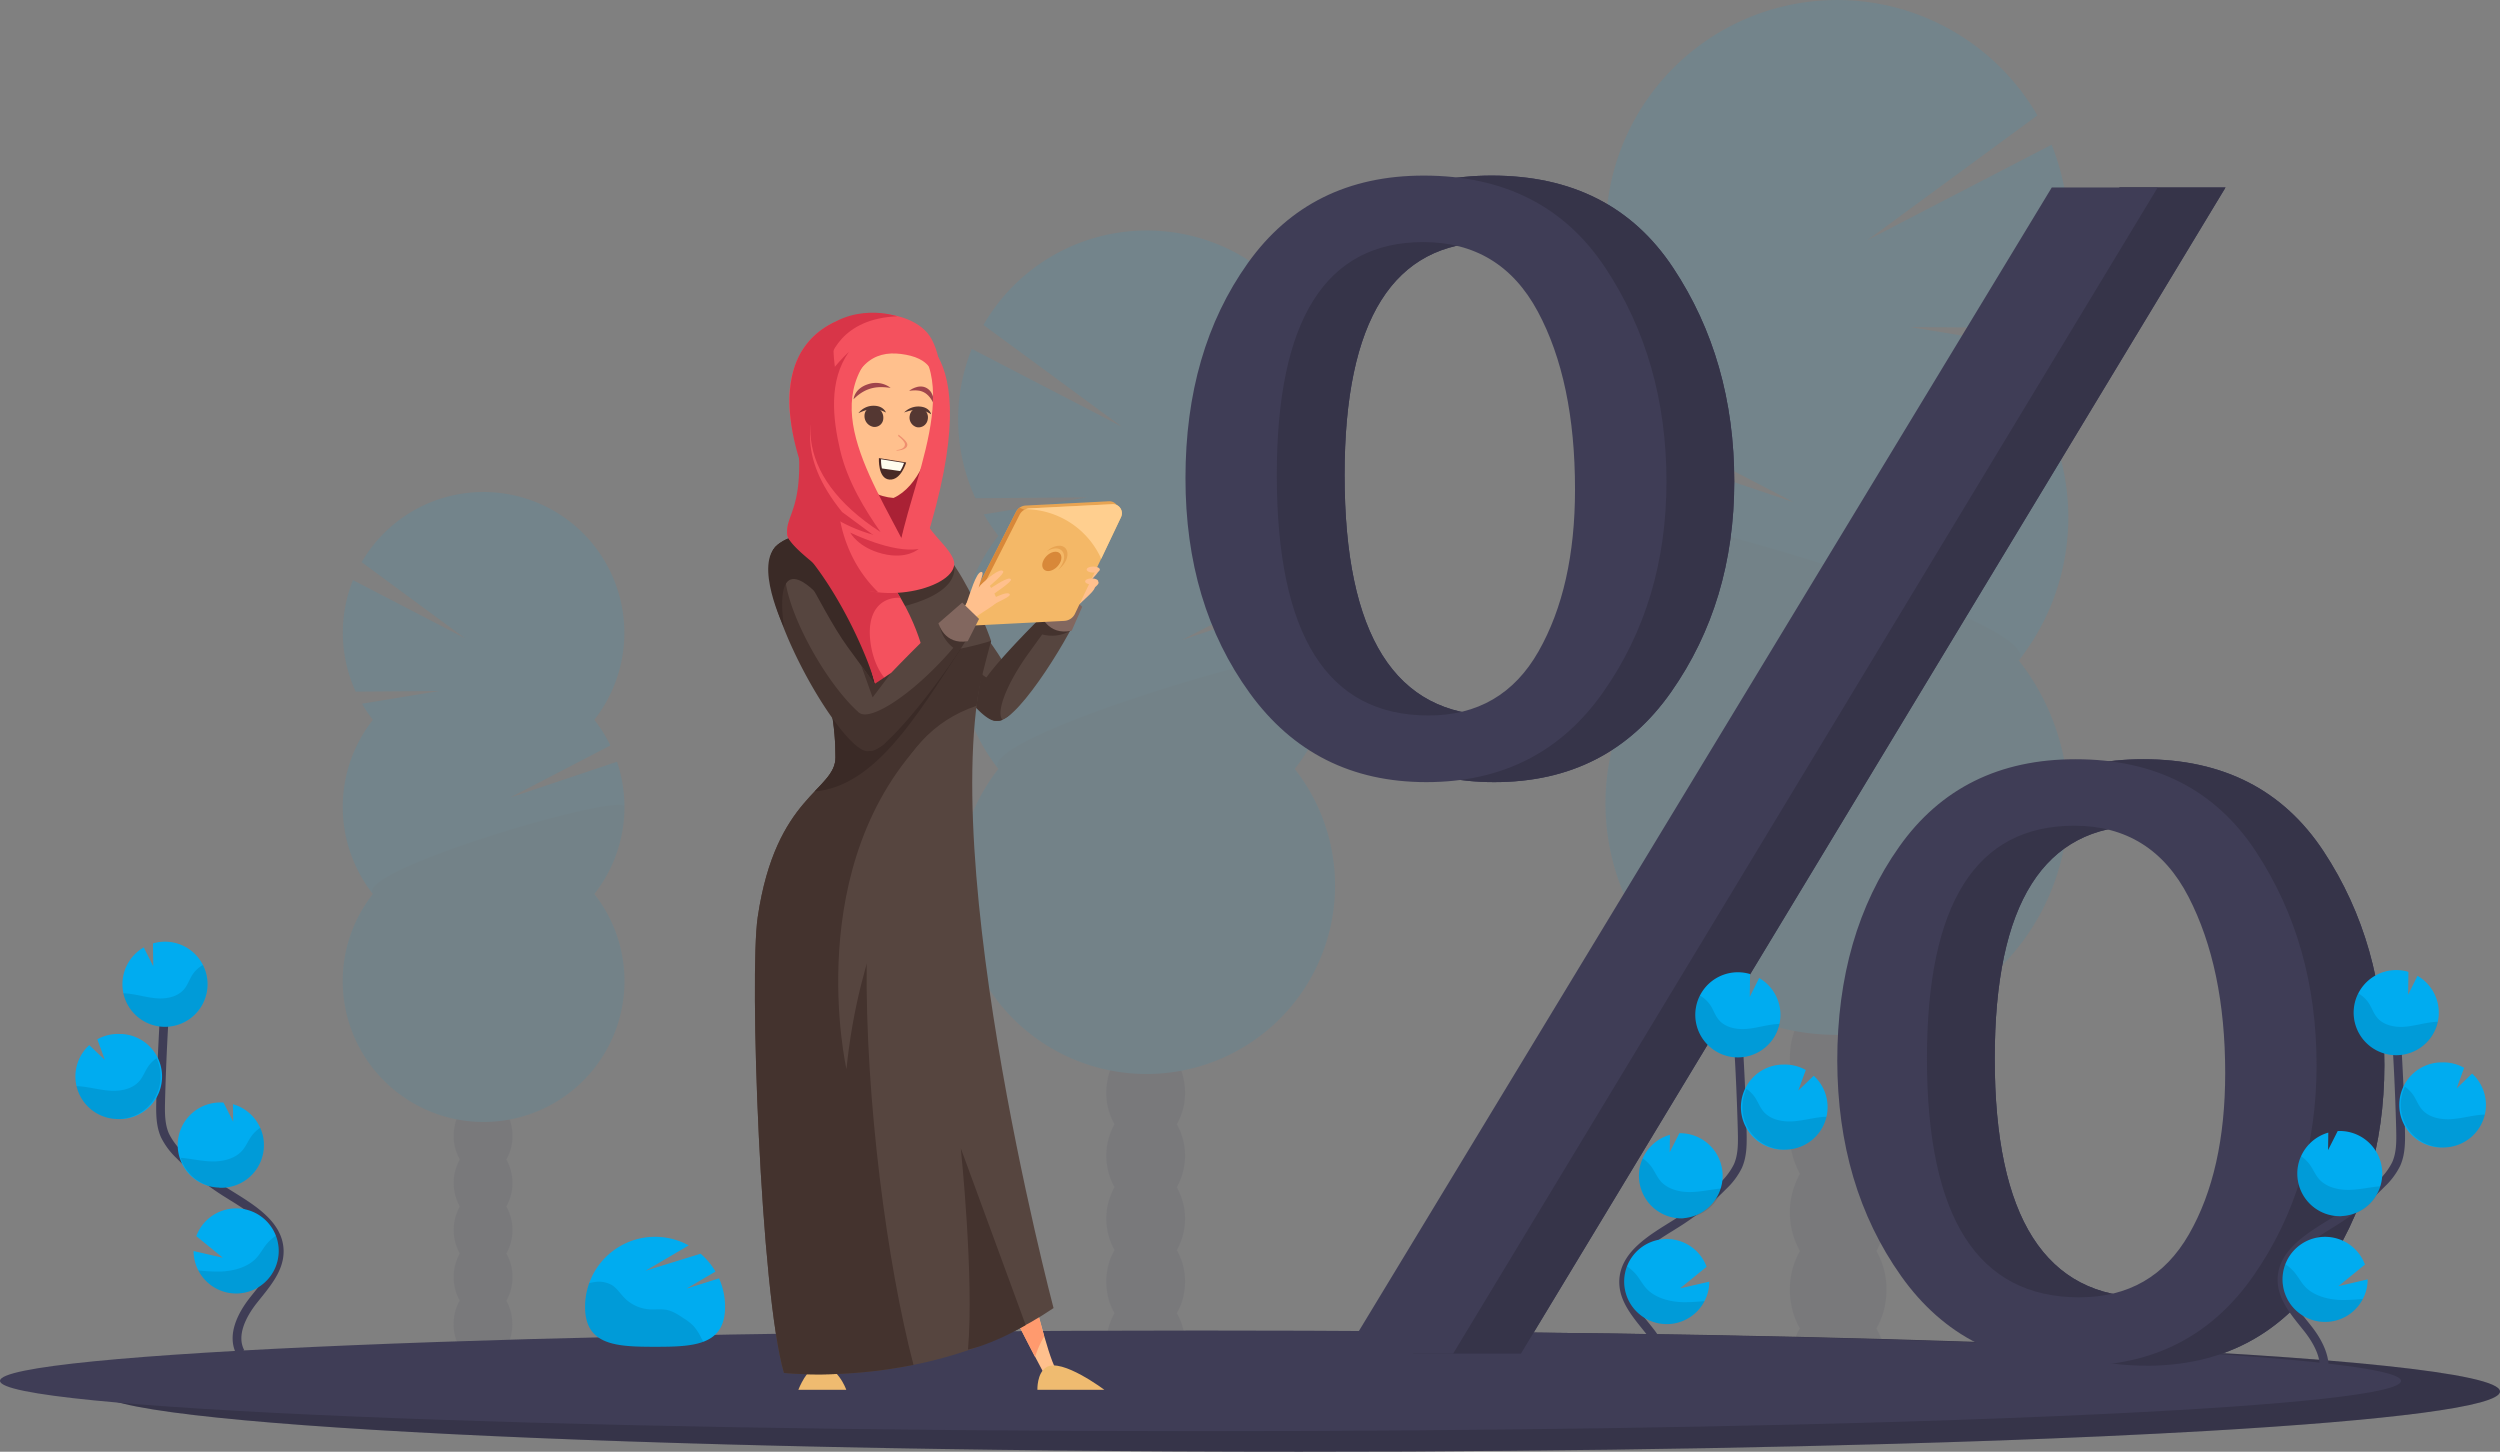 <svg id="bf2b12fd-98ef-4df9-abe4-52340225686d" xmlns="http://www.w3.org/2000/svg" viewBox="0 0 1143 663.72"><rect x="0" y="0" width="1143" height="663.72" fill="#808080" stroke="none"/><defs><style>.cls-1,.cls-4{opacity:0.1;}.cls-2{fill:#3f3d56;}.cls-3{fill:#00acf0;}.cls-4,.cls-5{isolation:isolate;}.cls-5{opacity:0.15;}.cls-6{fill:none;stroke:#3f3d56;stroke-miterlimit:10;stroke-width:4px;}.cls-7{fill:#ffc08d;}.cls-8{fill:#ff9a6e;}.cls-9{fill:#efbb70;}.cls-10{fill:#56453f;}.cls-11{fill:#44332e;}.cls-12{fill:#3a2a26;}.cls-13{fill:#f4515e;}.cls-14{fill:#d83548;}.cls-15{fill:#aa2135;}.cls-16{fill:#a0444b;}.cls-17{fill:#ef8f6f;}.cls-18{fill:#543732;}.cls-19{fill:#492a26;}.cls-20{fill:#fffdee;}.cls-21{fill:#82675f;}.cls-22{fill:#e8a452;}.cls-23{fill:#d88839;}.cls-24{fill:#f4b867;}.cls-25{fill:#ffcf8f;}</style></defs><g class="cls-1"><ellipse class="cls-2" cx="840.37" cy="625" rx="22.09" ry="28.91"/><path class="cls-2" d="M857.85,501.35a34.87,34.87,0,0,0,4.65-17.67c0-16-9.89-28.91-22.09-28.91s-22.08,12.94-22.08,28.91a34.86,34.86,0,0,0,4.61,17.67,36.13,36.13,0,0,0,0,35.33,36.15,36.15,0,0,0,0,35.34,34.86,34.86,0,0,0-4.61,17.67c0,16,9.89,28.91,22.08,28.91s22.09-12.94,22.09-28.91A34.86,34.86,0,0,0,857.89,572a36.15,36.15,0,0,0,0-35.34,36.13,36.13,0,0,0,0-35.33Z" transform="translate(0 -0.03)"/><ellipse class="cls-2" cx="840.37" cy="448.32" rx="22.09" ry="28.91"/><ellipse class="cls-2" cx="840.37" cy="412.98" rx="22.09" ry="28.91"/><path class="cls-3" d="M923.05,171.19a106.94,106.94,0,0,0,8.22-12.11l-58-9.53L936,150a106,106,0,0,0,2-83.82l-84.22,43.66L931.5,52.8A105.8,105.8,0,1,0,756.75,171.19a106.4,106.4,0,0,0-12.06,19.29L820,229.62l-80.32-27a105.8,105.8,0,0,0,17,99.34A105.79,105.79,0,1,0,923,302a105.79,105.79,0,0,0,0-130.81Z" transform="translate(0 -0.03)"/><path class="cls-4" d="M734.11,236.6A105.29,105.29,0,0,0,756.75,302a105.79,105.79,0,1,0,166.3,0C937.23,284,734.11,224.72,734.11,236.6Z" transform="translate(0 -0.03)"/></g><g class="cls-1"><ellipse class="cls-2" cx="220.81" cy="605.39" rx="13.44" ry="17.6"/><path class="cls-2" d="M231.5,530.13a21.15,21.15,0,0,0,2.81-10.76c0-9.72-6-17.6-13.45-17.6s-13.44,7.88-13.44,17.6a21.24,21.24,0,0,0,2.8,10.76,22.07,22.07,0,0,0,0,21.51,22.07,22.07,0,0,0,0,21.51,21.2,21.2,0,0,0-2.8,10.75c0,9.73,6,17.61,13.44,17.61s13.45-7.88,13.45-17.61a21.11,21.11,0,0,0-2.81-10.75,22,22,0,0,0,0-21.51,22,22,0,0,0,0-21.51Z" transform="translate(0 -0.03)"/><ellipse class="cls-2" cx="220.81" cy="497.83" rx="13.44" ry="17.6"/><ellipse class="cls-2" cx="220.81" cy="476.32" rx="13.44" ry="17.6"/><path class="cls-3" d="M170.5,329.13a63.21,63.21,0,0,1-5-7.37l35.33-5.8-38.21.29a64.57,64.57,0,0,1-1.23-51l51.23,26.61-47.27-34.8a64.4,64.4,0,1,1,106.37,72.07,64.44,64.44,0,0,1,7.34,11.73L233.2,364.7l48.9-16.41a64.44,64.44,0,0,1-10.38,60.48,64.4,64.4,0,1,1-101.24,0,64.43,64.43,0,0,1,0-79.64Z" transform="translate(0 -0.03)"/><path class="cls-4" d="M285.5,369a64.12,64.12,0,0,1-13.78,39.82,64.4,64.4,0,1,1-101.24,0C161.85,397.86,285.5,361.72,285.5,369Z" transform="translate(0 -0.03)"/></g><g class="cls-1"><ellipse class="cls-2" cx="523.81" cy="614.76" rx="17.99" ry="23.55"/><path class="cls-2" d="M538.05,514a28.39,28.39,0,0,0,3.75-14.4c0-13-8-23.55-18-23.55s-18,10.55-18,23.55a28.4,28.4,0,0,0,3.76,14.4,29.45,29.45,0,0,0,0,28.79,29.43,29.43,0,0,0,0,28.78A28.4,28.4,0,0,0,505.8,586c0,13,8.06,23.55,18,23.55s18-10.55,18-23.55a28.39,28.39,0,0,0-3.75-14.4,29.48,29.48,0,0,0,0-28.78A29.5,29.5,0,0,0,538.05,514Z" transform="translate(0 -0.03)"/><ellipse class="cls-2" cx="523.81" cy="470.82" rx="17.99" ry="23.55"/><ellipse class="cls-2" cx="523.81" cy="442.03" rx="17.99" ry="23.55"/><path class="cls-3" d="M456.5,245.06a85.5,85.5,0,0,1-6.7-9.86l47.27-7.76-51.12.38a86.36,86.36,0,0,1-1.65-68.29l68.6,35.58-63.27-46.5a86.19,86.19,0,1,1,142.31,96.45,86.06,86.06,0,0,1,9.82,15.72L540.4,292.66l65.43-22a86.22,86.22,0,0,1-13.89,80.93,86.18,86.18,0,1,1-135.48,0,86.2,86.2,0,0,1,0-106.57Z" transform="translate(0 -0.03)"/><path class="cls-4" d="M610.38,298.35a85.83,85.83,0,0,1-18.44,53.28,86.18,86.18,0,1,1-135.48,0C444.91,337,610.38,288.67,610.38,298.35Z" transform="translate(0 -0.03)"/></g><path class="cls-2" d="M1143,636.22c0,6.87-50.22,13.15-133.25,18-15.1.87-31.28,1.7-48.44,2.48q-22.24,1-46.62,1.89-23.62.84-49.05,1.56c-53.54,1.53-112.73,2.63-175.61,3.18q-22.89.21-46.39.32-24.48.11-49.52.1c-303.14,0-548.87-12.31-548.87-27.5s245.73-27.5,548.87-27.5c130.51,0,250.36,2.29,344.56,6.09l10.3.42H949C1067.7,620.29,1143,627.86,1143,636.22Z" transform="translate(0 -0.03)"/><path class="cls-5" d="M1143,636.22c0,6.87-50.22,13.15-133.25,18-15.1.87-31.28,1.7-48.44,2.48q-22.24,1-46.62,1.89-23.62.84-49.05,1.56c-53.54,1.53-112.73,2.63-175.61,3.18q-22.89.21-46.39.32-24.48.11-49.52.1c-303.14,0-548.87-12.31-548.87-27.5s245.73-27.5,548.87-27.5c130.51,0,250.36,2.29,344.56,6.09l10.3.42H949C1067.7,620.29,1143,627.86,1143,636.22Z" transform="translate(0 -0.03)"/><path class="cls-2" d="M1097.75,631.38c0,5.74-50.22,11-133.25,15-15.09.73-31.28,1.42-48.43,2.07q-22.25.84-46.62,1.58-23.62.71-49.05,1.31c-53.55,1.28-112.74,2.2-175.62,2.66q-22.87.16-46.39.26-24.48.09-49.51.09C245.74,654.35,0,644.06,0,631.35s245.74-23,548.88-23c130.5,0,250.35,1.91,344.55,5.09l10.3.35h.07C1022.5,618.06,1097.75,624.35,1097.75,631.38Z" transform="translate(0 -0.03)"/><path class="cls-2" d="M683.11,357.62q-51.18,0-80.67-40.63T573,218.55q0-58.2,28.52-98.24t80.46-40q55.08,0,83,42.19t27.93,97.66q0,55.07-28.9,96.28T683.11,357.62Zm1-30.47q33.67,0,50.33-29.35t16.66-74q0-49.7-17.05-81.39t-52.3-31.7q-67,0-67,106.44,0,110,69.34,110Zm11.24,291.79H646L969.08,85.74h48.42Zm285.82,5.47q-51.95,0-81-41T871,485q0-57.81,28.32-97.85t80.66-40q54.69,0,82.42,42.19T1090.14,487q0,54.7-28.71,96.1t-80.28,41.36Zm.58-31.25q33.51,0,50.06-28.85t16.55-73.7q0-48-16.75-80.51t-52.19-32.56Q912,377.54,912,484q0,109.18,69.7,109.18Z" transform="translate(0 -0.03)"/><path class="cls-2" d="M683.11,357.62q-51.18,0-80.67-40.63T573,218.55q0-58.2,28.52-98.24t80.46-40q55.08,0,83,42.19t27.93,97.66q0,55.07-28.9,96.28T683.11,357.62Zm1-30.47q33.67,0,50.33-29.35t16.66-74q0-49.7-17.05-81.39t-52.3-31.7q-67,0-67,106.44,0,110,69.34,110Zm11.24,291.79H646L969.08,85.74h48.42Zm285.82,5.47q-51.95,0-81-41T871,485q0-57.81,28.32-97.85t80.66-40q54.69,0,82.42,42.19T1090.14,487q0,54.7-28.71,96.1t-80.28,41.36Zm.58-31.25q33.51,0,50.06-28.85t16.55-73.7q0-48-16.75-80.51t-52.19-32.56Q912,377.54,912,484q0,109.18,69.7,109.18Z" transform="translate(0 -0.03)"/><path class="cls-5" d="M683.11,357.62q-51.18,0-80.67-40.63T573,218.55q0-58.2,28.52-98.24t80.46-40q55.08,0,83,42.19t27.93,97.66q0,55.07-28.9,96.28T683.11,357.62Zm1-30.47q33.67,0,50.33-29.35t16.66-74q0-49.7-17.05-81.39t-52.3-31.7q-67,0-67,106.44,0,110,69.34,110Zm11.24,291.79H646L969.08,85.74h48.42Zm285.82,5.47q-51.95,0-81-41T871,485q0-57.81,28.32-97.85t80.66-40q54.69,0,82.42,42.19T1090.14,487q0,54.7-28.71,96.1t-80.28,41.36Zm.58-31.25q33.51,0,50.06-28.85t16.55-73.7q0-48-16.75-80.51t-52.19-32.56Q912,377.54,912,484q0,109.18,69.7,109.18Z" transform="translate(0 -0.03)"/><path class="cls-2" d="M652.11,357.62q-51.18,0-80.67-40.63T542,218.55q0-58.2,28.52-98.24t80.46-40q55.08,0,83,42.19t27.93,97.66q0,55.07-28.9,96.28T652.11,357.62Zm1-30.47q33.67,0,50.33-29.35t16.66-74q0-49.7-17.05-81.39t-52.3-31.7q-67,0-67,106.44,0,110,69.34,110Zm11.24,291.79H615L938.08,85.74H986.5Zm285.82,5.47q-51.95,0-81-41T840,485q0-57.81,28.32-97.85t80.66-40q54.69,0,82.42,42.19T1059.14,487q0,54.7-28.71,96.1t-80.28,41.36Zm.58-31.25q33.51,0,50.06-28.85t16.55-73.7q0-48-16.75-80.51T948.4,377.54Q881,377.54,881,484q0,109.18,69.72,109.18Z" transform="translate(0 -0.03)"/><path class="cls-6" d="M760.07,632.32c4.12-7.64-.56-17-5.94-23.82s-11.94-13.9-11.8-22.59c.2-12.47,13.44-19.84,24-26.46a117.41,117.41,0,0,0,21.58-17.34,31.73,31.73,0,0,0,6.63-8.88c2.19-4.88,2.12-10.43,2-15.77q-.69-26.72-2.64-53.36" transform="translate(0 -0.03)"/><path class="cls-3" d="M814,463.12a19.45,19.45,0,0,0-9.71-15.94L800,455.8l.13-10.44A19.46,19.46,0,1,0,814,463.12Z" transform="translate(0 -0.03)"/><path class="cls-3" d="M779.32,594.86a19.45,19.45,0,1,1,.94-15.67l-12.16,9.89L781.5,586A19.41,19.41,0,0,1,779.32,594.86Z" transform="translate(0 -0.03)"/><path class="cls-3" d="M769.71,557.05a19.46,19.46,0,0,1-20.35-18.53h0a19.19,19.19,0,0,1,1.68-8.87,19.51,19.51,0,0,1,12.46-10.79l-.11,8,4.41-8.72h0A19.46,19.46,0,0,1,769.62,557h0Z" transform="translate(0 -0.03)"/><path class="cls-3" d="M817,525.62a19.47,19.47,0,1,1-2.58-38.85l.76,0a19.25,19.25,0,0,1,10.42,2.47l-3.44,9.42,7.08-6.79a19.38,19.38,0,0,1,6.31,13.43,19,19,0,0,1-.5,5.36A19.47,19.47,0,0,1,817,525.62Z" transform="translate(0 -0.03)"/><path class="cls-4" d="M811.4,468.31c-4.49.49-8.85,1.89-13.36,2.17s-9.46-.8-12.31-4.31c-1.54-1.88-2.3-4.27-3.6-6.33a13.79,13.79,0,0,0-4.9-4.61,19.46,19.46,0,1,0,36.38,12.91C812.87,468.18,812.14,468.23,811.4,468.31Z" transform="translate(0 -0.03)"/><path class="cls-4" d="M817,525.62a19.47,19.47,0,0,1-18.51-27.76,14.58,14.58,0,0,1,3.91,3.92c1.39,2.09,2.23,4.51,3.86,6.43,3,3.57,8.21,4.73,12.9,4.52s9.23-1.55,13.91-2c.65-.06,1.31-.1,2-.12A19.48,19.48,0,0,1,817,525.62Z" transform="translate(0 -0.03)"/><path class="cls-4" d="M769.71,557.05a19.46,19.46,0,0,1-20.35-18.53h0a19.19,19.19,0,0,1,1.68-8.87,15.79,15.79,0,0,1,4.11,4c1.51,2.13,2.46,4.59,4.23,6.56,3.28,3.65,8.8,4.94,13.77,4.82s9.46-1.28,14.25-1.65A19.46,19.46,0,0,1,769.71,557.05Z" transform="translate(0 -0.03)"/><path class="cls-4" d="M779.32,594.86A19.46,19.46,0,0,1,743.84,579a19.61,19.61,0,0,1,4.27,3.81c1.85,2.26,3.07,4.82,5.21,6.92,4,3.9,10.4,5.51,16.12,5.66A81.54,81.54,0,0,0,779.32,594.86Z" transform="translate(0 -0.03)"/><path class="cls-6" d="M1061.07,631.32c4.12-7.64-.56-17-5.94-23.82s-11.94-13.9-11.8-22.59c.2-12.47,13.44-19.84,24-26.46a117.41,117.41,0,0,0,21.58-17.34,31.73,31.73,0,0,0,6.63-8.88c2.19-4.88,2.12-10.43,2-15.77q-.69-26.72-2.64-53.36" transform="translate(0 -0.03)"/><path class="cls-3" d="M1115,462.12a19.45,19.45,0,0,0-9.71-15.94L1101,454.8l.13-10.44A19.46,19.46,0,1,0,1115,462.12Z" transform="translate(0 -0.03)"/><path class="cls-3" d="M1080.32,593.86a19.45,19.45,0,1,1,.94-15.67l-12.16,9.89,13.4-3.12A19.41,19.41,0,0,1,1080.32,593.86Z" transform="translate(0 -0.03)"/><path class="cls-3" d="M1070.71,556.05a19.46,19.46,0,0,1-20.35-18.53h0a19.19,19.19,0,0,1,1.68-8.87,19.51,19.51,0,0,1,12.46-10.79l-.11,8,4.41-8.72h0a19.46,19.46,0,0,1,1.82,38.88h0Z" transform="translate(0 -0.03)"/><path class="cls-3" d="M1118,524.62a19.47,19.47,0,1,1-2.58-38.85l.76,0a19.25,19.25,0,0,1,10.42,2.47l-3.44,9.42,7.08-6.79a19.38,19.38,0,0,1,6.31,13.43,19,19,0,0,1-.5,5.36A19.47,19.47,0,0,1,1118,524.62Z" transform="translate(0 -0.03)"/><path class="cls-4" d="M1112.4,467.31c-4.49.49-8.85,1.89-13.36,2.17s-9.46-.8-12.31-4.31c-1.54-1.88-2.3-4.27-3.6-6.33a13.79,13.79,0,0,0-4.9-4.61,19.46,19.46,0,1,0,36.38,12.91C1113.87,467.18,1113.14,467.23,1112.4,467.31Z" transform="translate(0 -0.03)"/><path class="cls-4" d="M1118,524.62a19.47,19.47,0,0,1-18.51-27.76,14.58,14.58,0,0,1,3.91,3.92c1.39,2.09,2.23,4.51,3.86,6.43,3,3.57,8.21,4.73,12.9,4.52s9.23-1.55,13.91-2c.65-.06,1.31-.1,2-.12A19.48,19.48,0,0,1,1118,524.62Z" transform="translate(0 -0.03)"/><path class="cls-4" d="M1070.71,556.05a19.46,19.46,0,0,1-20.35-18.53h0a19.19,19.19,0,0,1,1.68-8.87,15.79,15.79,0,0,1,4.11,4c1.51,2.13,2.46,4.59,4.23,6.56,3.28,3.65,8.8,4.94,13.77,4.82,4.82-.1,9.46-1.28,14.25-1.65A19.46,19.46,0,0,1,1070.71,556.05Z" transform="translate(0 -0.03)"/><path class="cls-4" d="M1080.32,593.86A19.46,19.46,0,0,1,1044.84,578a19.61,19.61,0,0,1,4.27,3.81c1.85,2.26,3.07,4.82,5.21,6.92,4,3.9,10.4,5.51,16.12,5.66A81.54,81.54,0,0,0,1080.32,593.86Z" transform="translate(0 -0.03)"/><path class="cls-6" d="M109.93,618.32c-4.12-7.64.56-17,5.94-23.82s11.94-13.9,11.8-22.59c-.2-12.47-13.44-19.84-24-26.46a117.41,117.41,0,0,1-21.58-17.34,31.73,31.73,0,0,1-6.63-8.88c-2.19-4.88-2.12-10.43-2-15.77q.69-26.71,2.64-53.36" transform="translate(0 -0.03)"/><path class="cls-3" d="M56,449.12a19.45,19.45,0,0,1,9.71-15.94l4.36,8.62-.13-10.44A19.46,19.46,0,1,1,56,449.12Z" transform="translate(0 -0.03)"/><path class="cls-3" d="M90.68,580.86a19.45,19.45,0,1,0-.94-15.67l12.16,9.89L88.5,572A19.41,19.41,0,0,0,90.68,580.86Z" transform="translate(0 -0.03)"/><path class="cls-3" d="M100.29,543.05a19.46,19.46,0,0,0,20.35-18.53h0a19.19,19.19,0,0,0-1.68-8.87,19.51,19.51,0,0,0-12.46-10.79l.11,8-4.41-8.72h0A19.46,19.46,0,1,0,100.38,543Z" transform="translate(0 -0.03)"/><path class="cls-3" d="M53.05,511.62a19.47,19.47,0,1,0,2.58-38.85l-.76,0A19.28,19.28,0,0,0,44.5,475.2l3.44,9.42-7.13-6.76a19.42,19.42,0,0,0-6.31,13.4,19,19,0,0,0,.5,5.36A19.47,19.47,0,0,0,53.05,511.62Z" transform="translate(0 -0.03)"/><path class="cls-4" d="M58.6,454.31c4.49.49,8.85,1.89,13.36,2.17s9.46-.8,12.31-4.31c1.54-1.88,2.3-4.27,3.6-6.33a13.79,13.79,0,0,1,4.9-4.61,19.46,19.46,0,1,1-36.38,12.91C57.13,454.18,57.86,454.23,58.6,454.31Z" transform="translate(0 -0.03)"/><path class="cls-4" d="M53.05,511.62a19.47,19.47,0,0,0,18.51-27.76,14.58,14.58,0,0,0-3.91,3.92c-1.39,2.09-2.23,4.51-3.86,6.43-3,3.57-8.21,4.73-12.9,4.52s-9.23-1.55-13.91-2c-.65-.06-1.31-.1-2-.12A19.48,19.48,0,0,0,53.05,511.62Z" transform="translate(0 -0.03)"/><path class="cls-4" d="M100.29,543.05a19.46,19.46,0,0,0,20.35-18.53h0a19.19,19.19,0,0,0-1.68-8.87,15.79,15.79,0,0,0-4.11,4c-1.51,2.13-2.46,4.59-4.23,6.56-3.28,3.65-8.8,4.94-13.77,4.82-4.82-.1-9.46-1.28-14.25-1.65A19.46,19.46,0,0,0,100.29,543.05Z" transform="translate(0 -0.03)"/><path class="cls-4" d="M90.68,580.86A19.46,19.46,0,0,0,126.16,565a19.61,19.61,0,0,0-4.27,3.81c-1.85,2.26-3.07,4.82-5.21,6.92-4,3.9-10.4,5.51-16.12,5.66A81.54,81.54,0,0,1,90.68,580.86Z" transform="translate(0 -0.03)"/><path class="cls-3" d="M313.8,589.21l13.32-7.83a31.94,31.94,0,0,0-6.81-8.15L295.19,581l19.68-11.57a32,32,0,0,0-47.37,28.07c0,17.67,14.33,18.28,32,18.28s32-.61,32-18.28a31.81,31.81,0,0,0-2.75-13Z" transform="translate(0 -0.03)"/><path class="cls-4" d="M317.19,606.39a24.91,24.91,0,0,0-4.72-3.71c-2.41-1.61-4.92-3.25-7.77-3.79-2.5-.48-5.08-.07-7.63-.22a17.81,17.81,0,0,1-11.69-5.36c-1.82-1.88-3.25-4.19-5.44-5.63a12,12,0,0,0-8.14-1.49,19.79,19.79,0,0,0-2.41.49,32.15,32.15,0,0,0-1.89,10.86c0,17.67,14.33,18.28,32,18.28,8.58,0,16.36-.14,22.11-2.31l-1-1.79A24.82,24.82,0,0,0,317.19,606.39Z" transform="translate(0 -0.03)"/><path class="cls-7" d="M493.29,261.15c-4.15,4.2-5.94,11.32-9.12,16.81l4.95,3.21c4.95-6.32,11-10.14,11.42-12.54C500.69,267.79,494.67,259.75,493.29,261.15Z" transform="translate(0 -0.03)"/><path class="cls-7" d="M498.29,270.69c1.76-1.85,4.5-3.57,3.91-4.51-.94-1.47-2.08-.17-4.67,1.62C494,270.24,498.29,270.69,498.29,270.69Z" transform="translate(0 -0.03)"/><path class="cls-7" d="M494.78,264c1.51-2.13,6.87-8.23,6-9.22-1.48-1.76-7.19,5.21-8.62,7.55C490,266,494.78,264,494.78,264Z" transform="translate(0 -0.03)"/><path class="cls-7" d="M492.64,266.63c-3.66,0,.9-10.71-1.77-9.73-2.16.79-3.11,10.39-4,15.89C487.44,277,492.64,266.63,492.64,266.63Z" transform="translate(0 -0.03)"/><path class="cls-7" d="M497.73,266.46c1.75-1.88,5.38-5.43,4.75-6.42-1-1.63-4.6,2.16-6.6,4C492.77,266.93,497.73,266.46,497.73,266.46Z" transform="translate(0 -0.03)"/><path class="cls-7" d="M452,512.78c-2.9.41-7.44,22.75-7.86,38.19s33.71,78,33.71,78l4.76-3.28C475.45,613.52,454.86,512.38,452,512.78Z" transform="translate(0 -0.03)"/><path class="cls-8" d="M477.42,611c-9-31.46-23.1-98.51-25.46-98.18-2.9.41-7.44,22.75-7.86,38.19-.32,11.89,19.86,51.76,29.14,69.44A43.63,43.63,0,0,1,477.42,611Z" transform="translate(0 -0.03)"/><path class="cls-9" d="M474.3,635.45h30.61s-19.44-14.62-26.46-10.36C474,627.79,474.3,635.45,474.3,635.45Z" transform="translate(0 -0.03)"/><path class="cls-9" d="M365,635.45h21.92s-4.14-11.78-12.69-11C369,625,365,635.45,365,635.45Z" transform="translate(0 -0.03)"/><path class="cls-10" d="M456.41,327.45c-11.71,2.83-54.87-66.94-44.25-86.4,6.21-11.38,17.23,22,31.29,40.26S475.28,322.9,456.41,327.45Z" transform="translate(0 -0.03)"/><path class="cls-11" d="M460.81,311.34c-6.64,1.74-15.66-1.8-19.81-17.65A59.49,59.49,0,0,1,439,274.85c-11.91-18.58-21.26-43.94-26.79-33.8-10.62,19.46,32.13,91.37,43.85,88.54,7.22-1.74,9.12-6.56,7.94-12.86C463,318,462.14,311,460.81,311.34Z" transform="translate(0 -0.03)"/><path class="cls-10" d="M370,242.26c-13.24,5.69-19.44,5.69-17,19.5s29,33.71,29,84.49c0,15.43-27.31,17.06-35.58,73.11-3.86,26.18,1.24,171.41,12,208.37,0,0,68.25,7.72,123.26-29.65,0,0-58.74-222.18-28.54-305,0,0-19.44-57.68-45.5-54S370,242.26,370,242.26Z" transform="translate(0 -0.03)"/><path class="cls-11" d="M435.76,257.14l-30.1,11.43,1.1,10.11C440.59,272.08,436.64,258.9,435.76,257.14Z" transform="translate(0 -0.03)"/><path class="cls-11" d="M352.52,255.88c0,10.49,18,28.26,11.61,29.24C372,298.61,382,317.06,382,346.25c0,15.43-27.31,17.06-35.58,73.11-3.86,26.18,1.24,171.41,12,208.37,0,0,26.21,3,59.23-3.67-12-45.87-22.08-121.34-21.41-184.11.6-57.25,9.36-103.42,50.25-117.24,1.33-10.7,4.46-21.29,6.65-29.67-20.56,6.23-38.37,8-57.78-2.06-11.85-6.17-10.14-54.32-33.62-45.26C359.86,246.43,352.26,249,352.52,255.88Z" transform="translate(0 -0.03)"/><path class="cls-12" d="M364.13,285.12C372,298.61,382,317.06,382,346.25c0,6-4.09,9.88-9.58,15.66,27.48-2.38,46.45-34,66.82-65.26-43.78,13.28-48.52-62.11-77.5-50.93-1.85.71-9.45,3.29-9.19,10.16C352.48,266.37,370.48,284.14,364.13,285.12Z" transform="translate(0 -0.03)"/><path class="cls-13" d="M422.5,299.94c-1.65-8.12-9.93-34.12-32.26-51.18l-25.41-3.55c20.81,18.46,32,54.73,35.33,67.73S424.15,308.07,422.5,299.94Z" transform="translate(0 -0.03)"/><path class="cls-14" d="M397.92,293.2c-1.51-12.78,3.94-18.94,11.25-19.8a14.24,14.24,0,0,1,2.52-.06,85.57,85.57,0,0,0-21.45-24.58l-30.32-4.24c20.8,18.46,36.93,55.42,40.24,68.42,1.59,6.23,7.17,5.36,12.37,1.87C405.71,314.43,399.33,305.19,397.92,293.2Z" transform="translate(0 -0.03)"/><path class="cls-13" d="M359.92,244.52c.31,2.92,6.18,7.13,24.11,20.08,19.35,14,56.37,3,51.87-8.77-3.69-9.68-20.88-16.61-15.65-39.15,4.74-20.42-55.18-26.83-54.72-23C370.26,232.9,358.85,234.59,359.92,244.52Z" transform="translate(0 -0.03)"/><path class="cls-14" d="M387.6,249.87c-8.24-20.53-4.7-42.1,7.44-53.64-14.5-3.8-31.14-4.52-30.91-2.59,4.73,39.23-5.28,41-4.21,50.88.31,2.92,5.84,8.9,23.76,21.85,5,3.62,11.54,3.78,17.89,4.48A59.91,59.91,0,0,1,387.6,249.87Z" transform="translate(0 -0.03)"/><path class="cls-13" d="M423.93,152.17c-11.5-13.24-45.57-12.83-57.91,9.34s.41,52.67,7,64.58c4.35,7.82,40.36,15.78,48.4,6.52C429.75,223,436.78,167,423.93,152.17Z" transform="translate(0 -0.03)"/><path class="cls-14" d="M382.31,171.49a79.53,79.53,0,0,1-.68-24.18A33.9,33.9,0,0,0,366,161.51c-12.35,22.17,1.16,56.77,7.78,68.68,4.34,7.82,35.76,22,43.8,12.75,1.79-2.07,8.18-24.94,9.66-30.47C407.59,213.27,387.51,200.46,382.31,171.49Z" transform="translate(0 -0.03)"/><polygon class="cls-15" points="411.81 247.01 398.41 223.06 423.01 211.64 411.81 247.01"/><path class="cls-7" d="M408.51,227.7c-13.47-1-26.61-13.41-22.82-37.27s13.73-30.19,26.27-28.56,19.68,7.58,14.86,31.85C426.24,205.43,419.94,222.57,408.51,227.7Z" transform="translate(0 -0.03)"/><path class="cls-16" d="M407.2,177.37c-5.17-.7-10.88-.88-16.94,5.18,0,0,.27-4.77,6.49-6.82A11.11,11.11,0,0,1,407.2,177.37Z" transform="translate(0 -0.03)"/><path class="cls-16" d="M415.63,178.72c4.12-.55,8.2-.53,11.25,5.89,0,0,.58-5-3.2-7.16S415.63,178.72,415.63,178.72Z" transform="translate(0 -0.03)"/><path class="cls-17" d="M410.74,198.72l-.09.67c1.73,1.36,3.1,2.79,3.09,3.82,0,1.9-2.41,2.46-3.85,2.62l0,.21s4.9,0,4.95-2.71C414.84,202.11,412.9,200.31,410.74,198.72Z" transform="translate(0 -0.03)"/><path class="cls-18" d="M413.36,188.62c3.62-1.27,7.63-2.26,12.34.83,0,0-.53-3.14-5.06-3.54A9.15,9.15,0,0,0,413.36,188.62Z" transform="translate(0 -0.03)"/><path class="cls-18" d="M424.14,191.88a4.52,4.52,0,0,0-3.19-5.39,4.25,4.25,0,0,0-5,3.46,4.55,4.55,0,0,0,3.21,5.39A4.22,4.22,0,0,0,424.14,191.88Z" transform="translate(0 -0.03)"/><path class="cls-18" d="M392.47,188.93c3.44-1.61,7.35-3,12.57-.29,0,0-1-3.11-5.65-3.1A8.66,8.66,0,0,0,392.47,188.93Z" transform="translate(0 -0.03)"/><path class="cls-18" d="M403.85,191.22a4.93,4.93,0,0,0-4.07-5.13,4,4,0,0,0-4.53,4,5,5,0,0,0,4.07,5.11A4,4,0,0,0,403.85,191.22Z" transform="translate(0 -0.03)"/><path class="cls-19" d="M414.31,211.47l-12.48-2s-.52,9.38,4.79,9.82S414.31,211.47,414.31,211.47Z" transform="translate(0 -0.03)"/><path class="cls-20" d="M403.21,214.2a17.32,17.32,0,0,1-.39-4.2l10.49,1.67a15.44,15.44,0,0,1-1.74,3.73Z" transform="translate(0 -0.03)"/><path class="cls-13" d="M405,155.56s-62.12,26.59-20,78.56L418.68,259C401,222,370.72,183.49,405,155.56Z" transform="translate(0 -0.03)"/><path class="cls-13" d="M410.81,151.22s43.54-2,12.11,97.54l-12.1,4.74C414.48,224.05,444.42,169.15,410.81,151.22Z" transform="translate(0 -0.03)"/><path class="cls-10" d="M398.29,341.71c-11.61,2.45-55.87-70.74-44.75-90.29,6.41-11.25,20.07,25.25,34,44.4C401.25,314.67,419.33,337.27,398.29,341.71Z" transform="translate(0 -0.03)"/><path class="cls-11" d="M406.37,327.81a4.23,4.23,0,0,1-2.54,3.17c-6.3,2.18-20.78-12.64-32.4-33.35-11.77-21-16-39.68-9.34-41.56a4.76,4.76,0,0,1,1.7-.08c-4.23-6.13-7.78-8.9-10.25-4.57-11.12,19.55,32,94.45,43.66,92C406.72,341.38,408.49,335.43,406.37,327.81Z" transform="translate(0 -0.03)"/><path class="cls-10" d="M486.71,272.5c-4.63,2.94-34.8,34.89-36,41.22-1.24,6.5-1.72,15.87,5.72,15.87,9.59,0,35.16-42.65,37.64-51.58l.05-.22Z" transform="translate(0 -0.03)"/><path class="cls-11" d="M475.75,289.87a17.06,17.06,0,0,0,14-1.65l-12-4.55Z" transform="translate(0 -0.03)"/><path class="cls-11" d="M470.3,298.67c8.79-12.15,15.86-22.48,20.91-22.95l-4.5-3.22c-4.63,2.94-36.94,35.32-38.15,41.66-1.24,6.5.42,15.43,7.86,15.43a4.87,4.87,0,0,0,1.91-.46C455.2,325.68,460.37,312.38,470.3,298.67Z" transform="translate(0 -0.03)"/><path class="cls-21" d="M490,288.36l4.8-10.93-8.42-7.34-10.8,10.45S478.93,290.91,490,288.36Z" transform="translate(0 -0.03)"/><path class="cls-22" d="M443.87,284.64a3,3,0,0,1-2.86-4.4L464.57,234a5.2,5.2,0,0,1,4.36-2.83L507,229.21a4.15,4.15,0,0,1,3.95,5.92l-21,44.13a5.78,5.78,0,0,1-4.92,3.28Z" transform="translate(0 -0.03)"/><path class="cls-23" d="M466.15,232.16a5.22,5.22,0,0,0-1.58,1.81L441,280.24a3,3,0,0,0,2.86,4.4l41.17-2.1a5.76,5.76,0,0,0,4.92-3.28l14.7-30.94Z" transform="translate(0 -0.03)"/><path class="cls-24" d="M445.48,286a3,3,0,0,1-2.86-4.4l23.56-46.27a5.19,5.19,0,0,1,4.36-2.83l38-1.93a4.13,4.13,0,0,1,3.95,5.91l-21,44.13a5.77,5.77,0,0,1-4.92,3.29Z" transform="translate(0 -0.03)"/><path class="cls-25" d="M512.25,232.36a4.15,4.15,0,0,0-3.65-1.83l-38.06,1.93a5.19,5.19,0,0,0-1.61.38,38.36,38.36,0,0,1,34.55,22.68l9.07-19.07A4.18,4.18,0,0,0,512.25,232.36Z" transform="translate(0 -0.03)"/><path class="cls-14" d="M384.15,206c-3.44-14.58-5.37-31.93,4-45.12-25.42,23.62-25.64,56.56,14.43,82.4C395.68,233.41,387.54,220.38,384.15,206Z" transform="translate(0 -0.03)"/><path class="cls-14" d="M388.74,243.54S408.16,253.12,420,251c0,0-5.36,5-16.55,2.19S388.74,243.54,388.74,243.54Z" transform="translate(0 -0.03)"/><path class="cls-10" d="M439.86,276.54a3.07,3.07,0,0,0-.31.17c-3.41,1.92-47.41,44.47-48.52,51.06s-.16,13.89,6.64,13.89c8.73,0,44.44-46.31,49.14-58.48Z" transform="translate(0 -0.03)"/><path class="cls-11" d="M437,297a17,17,0,0,1-7.58-11.86l11.09,6.37Z" transform="translate(0 -0.03)"/><path class="cls-11" d="M429.73,303c-15.67,16.45-31.92,26.39-36.74,23-.3-.21-3.48-2.18-3.67-2.49-1.05,1.76-1,19.9,8.88,19.9,8.28,0,40.39-43.13,47.65-58l-.78-1.6A128,128,0,0,1,429.73,303Z" transform="translate(0 -0.03)"/><path class="cls-11" d="M468.94,605.84,439.27,525s6.16,59.1,3.3,92.06C442.57,617.05,453.12,615.07,468.94,605.84Z" transform="translate(0 -0.03)"/><path class="cls-10" d="M424.61,335.89C365.63,394.75,387,488.81,387,488.81c5.62-56.06,26.7-91.47,26.7-91.47Z" transform="translate(0 -0.03)"/><path class="cls-12" d="M375.41,273.55s-22.26-26.81-17,13.18c0,0-14.22-29.21-2.64-37.79C363.69,243.08,375.41,273.55,375.41,273.55Z" transform="translate(0 -0.03)"/><path class="cls-14" d="M372.92,154,378,169.84c.59-7.18,6.89-24.17,32.23-25.19C410.27,144.65,389,137.18,372.92,154Z" transform="translate(0 -0.03)"/><path class="cls-7" d="M450.12,266.16c-4.83,3.38-7.88,10.06-12,14.89l4.3,4.05c6-5.33,12.6-8,13.49-10.29C456.2,274,451.73,265,450.12,266.16Z" transform="translate(0 -0.03)"/><path class="cls-7" d="M453.68,276.82c2.08-1.5,8.42-3.94,8-5-.66-1.62-5.37.7-8.23,2C449.59,275.61,453.68,276.82,453.68,276.82Z" transform="translate(0 -0.03)"/><path class="cls-7" d="M451.07,269.25c1.86-1.83,8.24-6.87,7.59-8-1.15-2-8,3.83-9.85,5.87C446,270.29,451.07,269.25,451.07,269.25Z" transform="translate(0 -0.03)"/><path class="cls-7" d="M448.5,271.43c-3.6-.68,2.81-10.37,0-9.89-2.26.39-4.92,9.66-6.82,14.9C441.52,280.66,448.5,271.43,448.5,271.43Z" transform="translate(0 -0.03)"/><path class="cls-7" d="M453.53,272.17c2.06-1.53,9.12-6.14,8.68-7.23-.7-1.79-7.76,3.07-10.06,4.53C448.57,271.75,453.53,272.17,453.53,272.17Z" transform="translate(0 -0.03)"/><path class="cls-21" d="M442.46,293.18,447.62,283l-7.69-7.47-10.87,9.45S431.7,295.05,442.46,293.18Z" transform="translate(0 -0.03)"/><path class="cls-23" d="M484.94,256.7c.93-2.44-.12-4.42-2.36-4.42s-4.8,2-5.73,4.42.12,4.43,2.35,4.43S484,259.14,484.94,256.7Z" transform="translate(0 -0.03)"/><path class="cls-22" d="M484.25,249.53a8.59,8.59,0,0,0-5.72,2.69,7.69,7.69,0,0,1,4.18-1.46c3.16,0,4.64,2.8,3.33,6.25a10.34,10.34,0,0,1-2.39,3.56,10.49,10.49,0,0,0,3.92-4.79C488.89,252.32,487.4,249.53,484.25,249.53Z" transform="translate(0 -0.03)"/><polygon class="cls-11" points="407.46 307.63 398.96 318.86 393.75 304.31 399.96 312.64 407.46 307.63"/><path class="cls-7" d="M502.12,265.86c0-.77-1.35-1.39-3-1.39s-3,.62-3,1.39,1.35,1.39,3,1.39S502.12,266.63,502.12,265.86Z" transform="translate(0 -0.03)"/><path class="cls-7" d="M502.84,260.44c0-.77-1.34-1.39-3-1.39s-3,.62-3,1.39,1.33,1.39,3,1.39S502.84,261.21,502.84,260.44Z" transform="translate(0 -0.03)"/></svg>